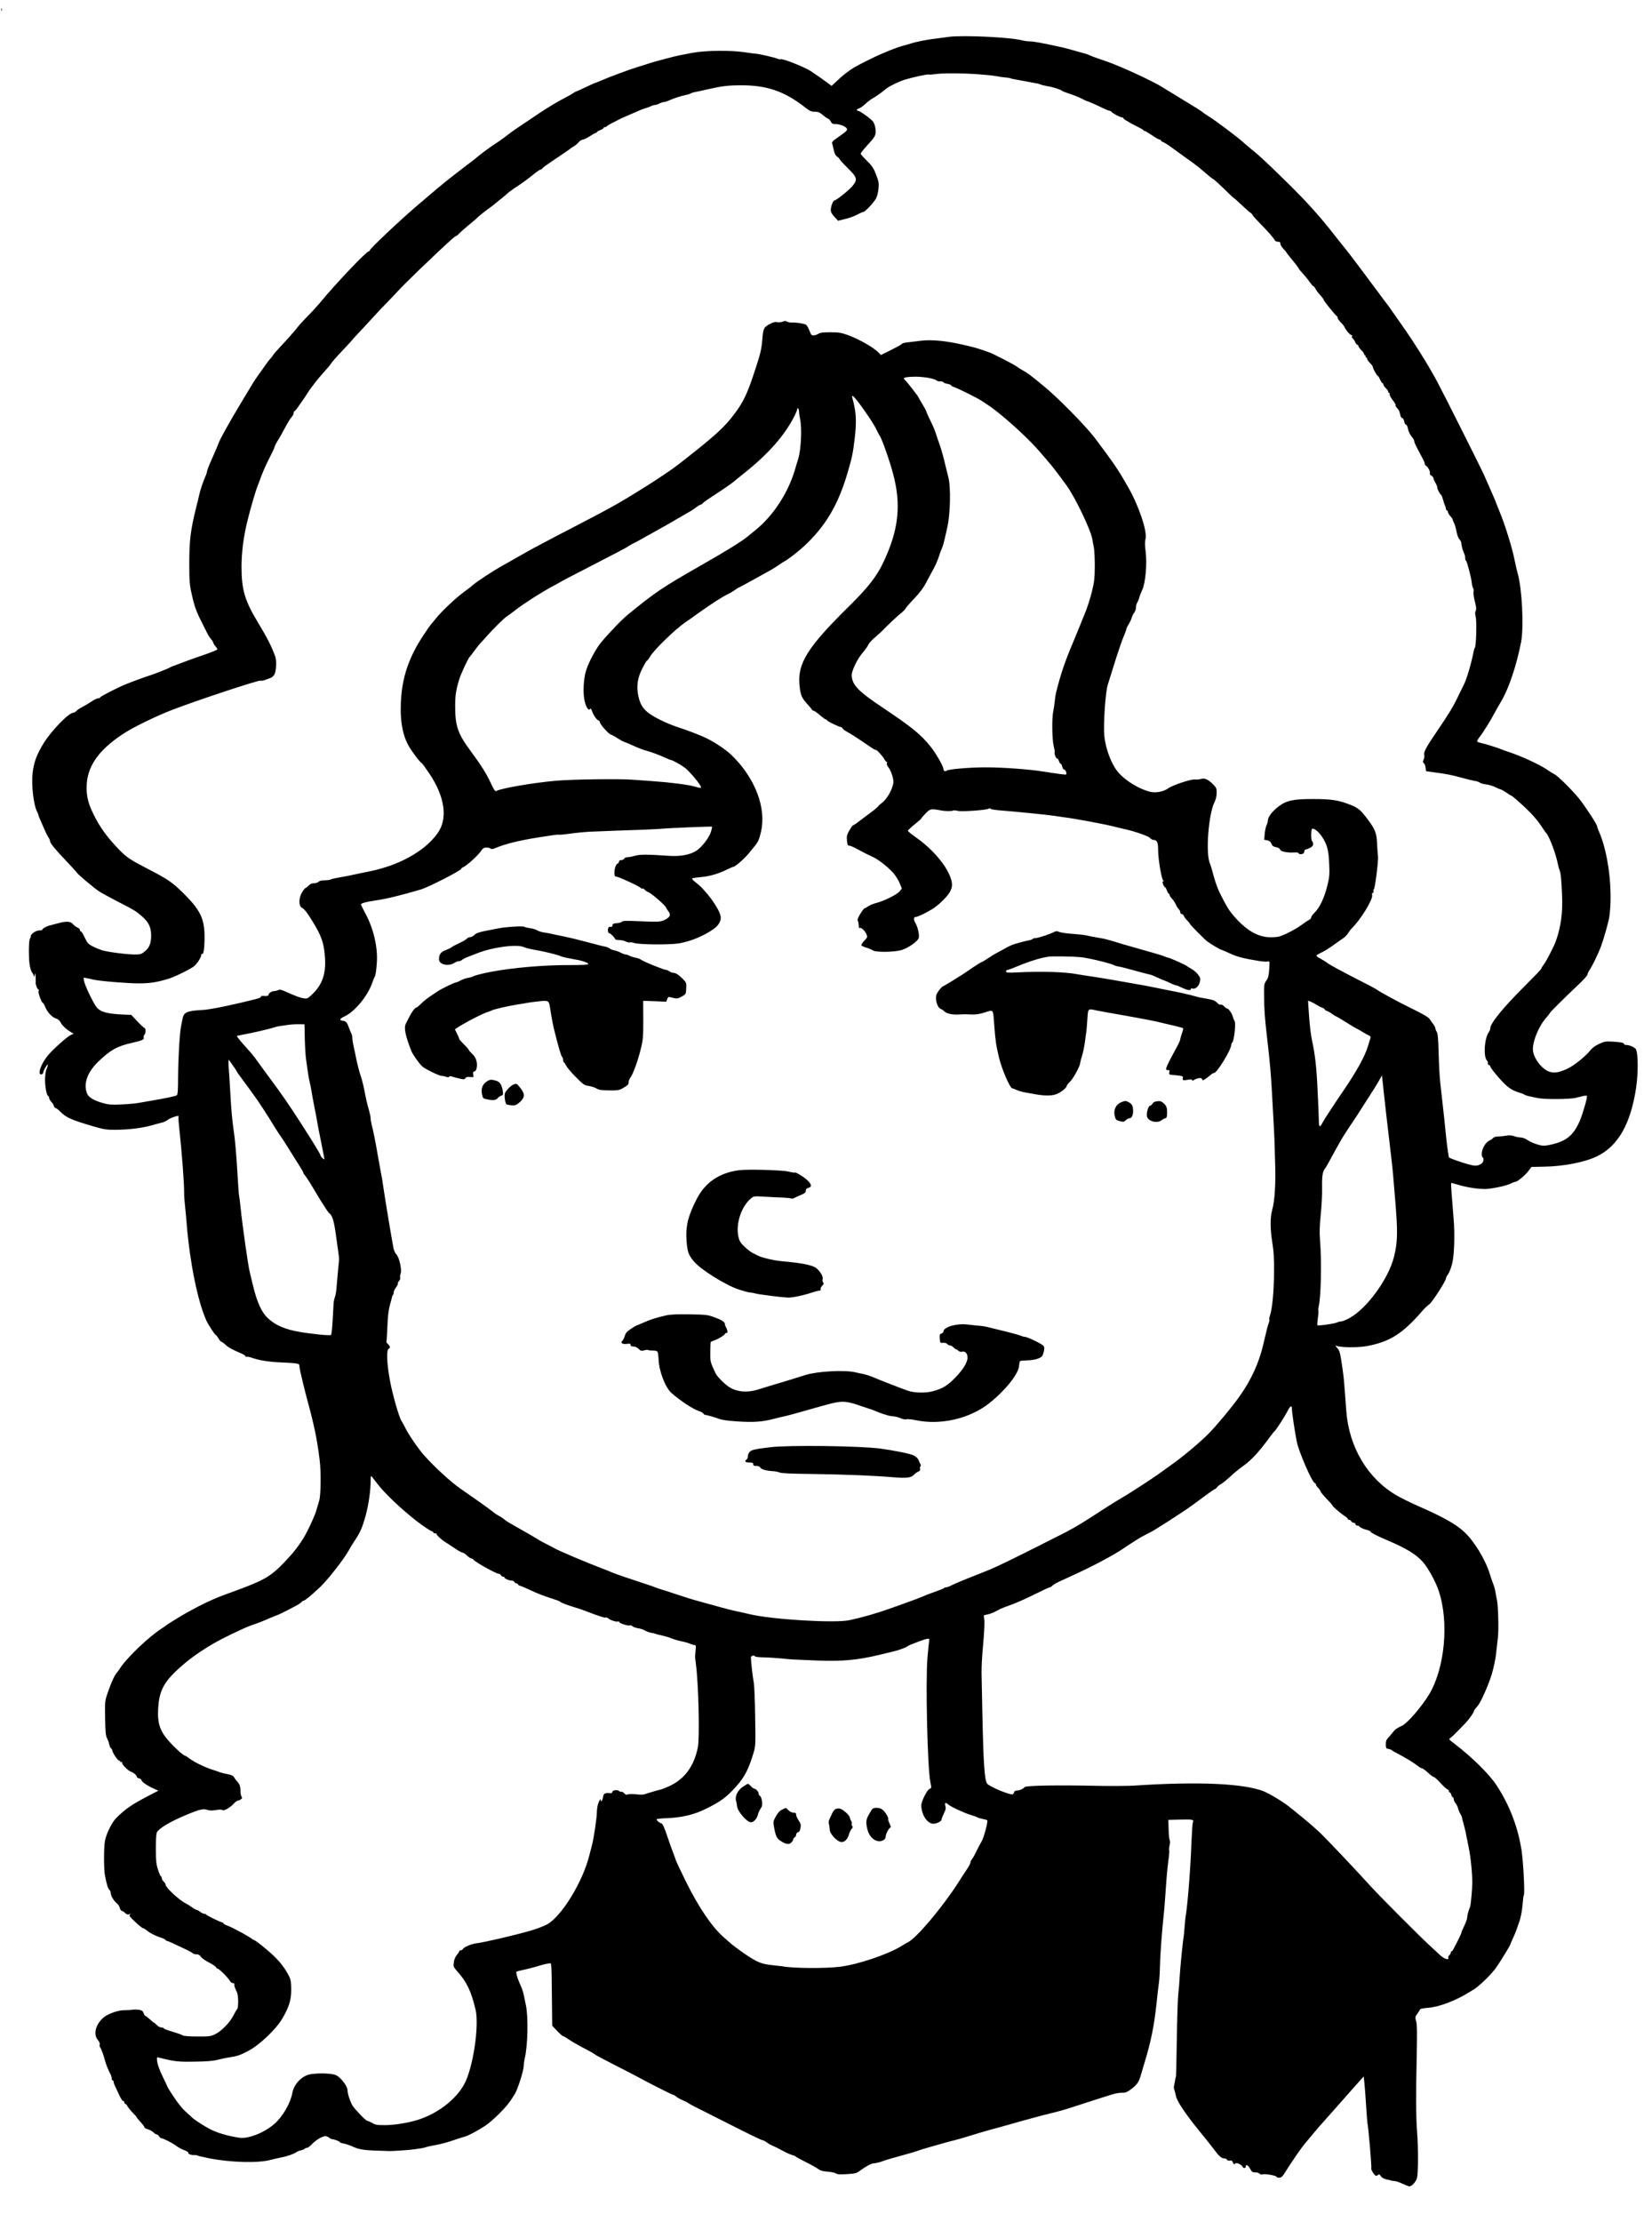 <svg height="2307pt" preserveAspectRatio="xMidYMid meet" viewBox="0 0 1716 2307" width="1716pt" xmlns="http://www.w3.org/2000/svg"><g transform="matrix(.1 0 0 -.1 0 2307)"><path d="m12 22970c0-14 2-19 5-12 2 6 2 18 0 25-3 6-5 1-5-13z"/><path d="m9855 22687c-174-22-216-28-285-42-41-8-86-19-100-24s-54-17-90-26c-36-10-96-31-135-47-38-17-83-35-100-42-50-21-217-104-265-132-59-34-133-92-193-150l-49-46-41 31c-39 29-112 81-176 123-63 42-294 133-311 123-5-3-19-1-32 5-26 12-192 50-223 52-11 0-63 7-115 15-151 23-411 20-550-6-63-12-124-24-135-26-37-6-260-66-300-79-22-8-80-26-130-41-87-26-306-108-392-146-24-10-45-19-48-19-4 0-49-20-101-45-51-25-97-45-100-45s-18-8-32-18c-15-11-56-34-92-52-71-37-162-91-255-153-33-23-107-72-165-111-58-38-109-74-115-78-46-36-142-107-169-123-43-26-176-124-201-147-11-11-71-57-134-104-62-47-150-116-195-152-44-37-92-76-105-87-14-11-43-36-65-55-23-20-66-56-96-82-175-146-520-471-520-489 0-5-5-9-11-9-23 0-341-334-494-520-33-40-94-107-135-148-41-42-84-88-95-102-28-38-118-141-195-222-36-38-69-77-74-86s-17-25-27-35-34-41-54-70c-19-28-51-74-71-100-19-27-43-61-52-77-9-15-63-104-119-197-123-204-225-386-242-433-14-38-19-48-80-188-23-51-41-99-41-107s-8-34-19-57c-23-53-52-140-62-187-4-20-19-83-34-141-55-219-69-338-69-565 0-180 3-225 23-312 28-131 48-189 102-294l62-124c11-22 29-50 41-63 11-12 21-29 22-37 1-7 12-24 23-36 12-13 20-27 18-32-1-5-59-28-127-52-69-23-156-55-195-69-38-15-90-34-115-43-25-8-49-19-55-23-11-9-174-73-215-85-29-8-187-66-245-90-84-34-265-127-265-136 0-5-9-9-20-9s-43-15-70-34c-27-18-69-43-93-55s-52-30-62-41-25-20-34-20c-47 0-233-193-310-320-71-118-98-190-112-303-15-122 9-333 47-406 8-14 14-30 14-35s8-27 19-50c10-23 29-66 42-96s31-67 41-82c10-14 18-33 18-41 0-21 50-82 170-208 58-61 106-114 108-119 5-14 181-162 232-195 25-16 106-60 180-99 189-97 202-105 263-158 71-62 97-115 97-200 0-81-18-127-67-167-34-28-45-31-103-31-84 0-282 26-341 44-25 8-69 26-97 41-45 23-55 35-82 91-16 35-34 64-40 64-5 0-10 7-10 15 0 9-12 20-26 25-15 6-35 22-46 35-24 30-69 33-155 9-32-9-72-19-88-23-35-9-75-32-75-43 0-5-14-8-30-8-36 0-90-36-90-60 0-9-4-20-9-25-13-14-15-208-2-279 6-32 17-66 26-76 8-9 16-25 16-36 1-12 4-7 9 11 7 28 8 27 10-15 1-25 2-51 1-58-4-24 20-81 32-78 7 1 9 1 5-1-5-3-8-12-8-21 0-25 33-112 42-112 5 0 18-21 29-47 24-57 69-104 112-118 19-6 37-21 46-39 15-31 53-68 105-100l31-19-30-13c-31-13-168-133-227-200-63-70-111-175-93-203 8-14 35-2 35 16s40 86 47 80c2-3-3-22-12-43-11-25-17-67-17-117 0-77 19-167 34-167 4 0 8-8 8-18 0-9 11-29 25-44s25-34 25-42 8-17 19-21c10-3 30-18 44-33 62-65 114-88 352-158 101-29 135-35 215-34 142 0 284 17 385 46 50 14 101 28 115 31s39 15 55 28c30 21 119 50 110 35-3-5-1-50 5-102 32-301 54-596 53-703-1-16 3-68 8-115s14-139 19-205c33-398 113-789 201-990 19-43 91-155 100-155 4 0 16-16 28-35 11-19 24-35 29-35s26-15 46-33c33-30 60-45 173-94 18-8 33-19 33-24 0-6 6-9 13-6 6 2 28-1 47-8 76-28 181-45 305-50 176-8 195-11 195-35 0-11 5-39 10-62 6-24 19-81 30-128s32-128 46-180c68-251 97-388 124-605 16-121 13-369-4-424-7-25-22-73-31-106-20-65-88-212-135-288-53-86-113-161-200-251-138-143-206-183-500-291-19-7-69-25-110-40-120-44-242-101-390-183-67-37-221-132-230-142-3-3-18-14-35-24-138-88-369-308-441-421-10-16-25-36-32-44-21-22-57-101-91-199-32-94-32-94-29-270 2-141 6-184 20-209 9-18 20-47 23-65 4-18 12-36 18-40 6-3 12-14 13-22 4-26 58-106 72-106 6 0 12-5 12-11 0-5 5-7 11-3 7 4 10 1 7-7-5-16 62-84 93-94 27-9 59-36 59-51 0-7 11-15 25-18 14-4 25-12 25-19 0-16 62-58 125-86l50-23-95-49c-180-94-244-137-340-232-45-43-103-159-119-235-13-62-14-297-1-362 18-95 32-139 46-151 8-6 14-20 14-31 0-29 29-80 60-106 16-12 31-36 35-52 4-17 13-30 20-30 8 0 23-9 34-21 14-15 26-19 43-14 18 5 20 4 8-4-12-9-3-22 55-76 39-36 75-65 82-65 6 0 24-11 40-24 33-28 92-57 151-76 23-7 42-17 42-22 0-4 5-8 11-8 9 0 77-31 217-98 29-14 55-30 58-34s18-8 34-8c21 0 35-8 46-26 10-14 47-41 84-59 37-19 70-41 73-49 4-9 12-16 19-16 15-1 110-96 127-128 6-12 20-22 31-22 13 0 17-5 14-14-3-8 5-34 17-58 17-32 22-61 23-116 0-40-4-76-9-80-6-4-23-34-40-67-35-72-124-163-191-196-45-21-61-24-186-23-85 0-142 5-150 12-8 6-54 22-103 37-50 14-92 30-93 35-2 6-14 10-27 10-12 0-33 11-46 25-13 13-27 25-30 25s-23 16-43 35c-21 19-41 35-46 35-4 0-13 13-18 29-8 22-18 29-48 34-22 3-52 4-69 1-16-3-52-5-80-5-63 2-169-35-217-74-84-70-112-175-62-234 16-19 24-38 20-47s-2-22 3-28c12-14 39-88 52-141 9-36 36-103 60-147 5-10 9-27 9-38s5-20 10-20c6 0 10-6 10-14s6-27 14-43c7-15 28-59 45-96s36-65 41-62c6 3 10-1 10-10 0-8 7-18 15-21 8-4 15-10 15-14 0-9 43-61 77-95 13-12 23-25 23-28s18-25 40-49 40-48 40-54 17-16 38-22c21-7 47-21 57-32s24-20 31-20c8 0 19-9 26-20s17-20 23-20c19 0 117-50 154-78 20-16 57-36 84-46 26-10 45-21 43-25-8-12 28-28 59-26 17 1 32-1 35-4 3-4 57-16 120-29 228-45 513-52 641-17 30 8 78 19 108 25 61 11 139 38 161 56 8 6 30 15 47 19 18 3 35 11 38 16 4 5 14 9 23 9s34 18 54 40c43 45 114 85 143 81 11-2 27-9 36-17 8-8 22-14 29-14 20 0 80-23 80-31 0-4 17-10 38-14 20-3 55-15 77-24 94-43 123-47 390-54 46-2 225 11 270 18 17 3 44 7 62 9s45 8 60 14c15 5 62 15 103 22s120 28 175 47 111 37 125 40c31 7 136 63 210 112 30 19 94 74 142 122 80 81 109 116 166 208 29 47 92 244 92 290 0 20 5 54 10 76 32 129 39 431 13 555-8 41-19 91-23 110-7 35-19 68-45 125-22 50-37 106-30 113 3 4 34 12 68 19 57 12 125 30 203 54 17 5 44 11 61 12 35 5 31 48 36-366l3-279 51-54c28-30 56-54 61-54s32-15 58-33c27-19 87-54 134-79 104-54 131-70 150-85 8-6 96-52 195-103 99-50 200-103 225-116 110-61 373-194 383-194 6 0 20-8 31-18 12-10 41-27 66-37s52-24 60-31c8-6 38-22 65-36 28-14 193-98 369-186 175-89 325-162 334-162 8 0 29-10 46-23s47-30 66-37c19-8 65-31 102-51 37-21 81-40 98-44 16-4 32-10 35-15 2-4 51-31 107-59 57-28 115-61 129-72 19-15 46-23 95-26 38-3 78-12 88-19 15-10 44-12 115-7 91 6 98 8 146 44 45 34 115 71 130 68 11-1 71 13 90 21 11 5 52 18 90 29 39 11 113 31 165 46 52 14 104 30 115 35s70 23 130 40c61 17 126 36 145 41 19 6 60 17 90 24s85 23 122 34c157 48 207 63 273 81 39 10 129 35 200 55 72 21 144 41 160 45 17 4 66 18 110 30s105 28 135 35c111 27 147 37 260 74 63 21 169 55 235 76 66 20 142 44 169 53 27 8 68 14 90 14 31-2 51 5 86 30 65 47 87 76 106 138 9 30 24 82 34 115 76 246 109 410 135 660 9 83 19 175 24 205 4 30 9 107 10 170 2 106 21 369 41 550 5 41 13 156 20 255 6 99 18 226 26 283s12 107 9 112-1 28 4 52c6 23 6 47 1 53-4 5-10 55-11 110l-3 100 119 3c139 3 148 1 136-30-5-13-11-106-15-208-10-278-41-665-61-770-2-14-7-61-10-105s-8-91-10-105c-9-45-35-313-41-410-2-52-9-135-15-184-5-49-12-260-15-469s-7-384-9-388c-3-3-7-24-10-45-4-22-8-46-11-55-2-9 0-27 5-40s12-41 16-61c8-50 101-189 237-356 62-75 133-164 157-197 53-72 78-94 109-95 12 0 25-6 28-14s14-11 29-9c17 4 25-1 30-16 7-22 20-27 29-12 8 12 66-16 73-35s33-18 33 1c0 30 28 14 50-30 13-25 22-30 50-30 19 0 39-6 43-13 6-9 18-11 34-7 29 7 143-14 143-26 0-5 12-9 28-9 23 0 34 11 72 73 47 76 148 224 184 268 45 56 180 215 203 239 13 14 53 59 89 100s125 142 197 223l132 148 7-61c4-34 12-141 18-238s13-184 15-192c9-30 45-452 39-461-7-13 34-79 50-79 7 0 17 5 23 11 7 7 15 3 26-15 14-20 42-33 92-41 6-1 12-3 15-5 3-1 19-3 35-5 17-1 56-14 86-29 31-14 62-26 70-26 24 0 68 48 78 87 13 47 14 317 1 478-12 155-13 392-4 787 5 245 4 327-6 362-12 44-11 47 14 80 14 19 26 39 26 44s38 12 85 16c114 8 291 76 425 161 9 6 31 19 50 30 48 28 163 139 217 207 40 52 163 251 163 264 0 2 13 33 29 67s34 80 41 102 16 49 21 60c15 40 30 119 36 193 3 43 9 82 12 87 11 15-5 326-22 450-35 244-125 481-262 690-77 116-253 290-435 429-64 49-64 49-41 64 13 9 48 42 79 75 32 32 68 71 82 85 28 29 80 103 80 115 0 8 9 20 40 56 32 37 110 212 145 326 21 71 40 161 46 220 6 55 14 127 18 160 10 79 4 326-9 390-6 28-13 63-15 80-7 39-13 62-30 105-7 19-21 59-30 89-46 150-163 342-268 438-86 79-217 153-462 260-82 36-191 89-240 118-298 174-491 498-520 870-1 17-8 100-14 185-13 174-14 182-37 335-14 92-21 115-43 139-22 25-23 28-6 22 47-18 222-19 313-2 238 44 373 129 577 366 21 25 53 55 71 67 30 21 174 244 174 271 0 7 9 25 21 41 11 15 30 61 41 102 24 87 32 307 17 479-19 227-29 364-25 367 1 2 34-6 72-18 93-29 232-49 302-43 82 7 201 34 244 55 21 11 43 19 50 19 20 0 104 70 136 114l30 40 137 3c198 3 419 47 541 106 221 106 352 336 409 712 22 149 22 343 0 398-8 20-66 47-101 47-13 0-24 4-24 9 0 14-26 20-116 26-74 4-88 2-142-23-40-18-72-41-94-69-51-64-172-160-242-192-94-42-146-47-202-20-66 34-132 120-148 196-18 79 47 252 129 349 25 29 45 54 45 57 0 7 162 168 288 286 56 52 102 103 102 112s10 31 23 50c29 43 89 168 116 239 29 78 81 261 88 312 38 273-10 664-108 885-11 24-19 48-19 53 0 19-114 194-184 284-64 81-224 241-256 255-8 3-47 27-85 53-71 49-269 140-386 178-35 11-73 25-84 30-38 16-170 58-208 65-20 4-40 11-43 16s10 28 29 52c35 44 111 166 156 252 15 28 46 82 69 121 78 134 156 369 203 611 29 155 9 558-37 713-8 30-22 87-29 125-23 123-99 371-157 510-16 39-33 81-38 95-4 14-29 72-55 130s-56 128-68 155c-21 50-425 855-487 970-89 167-239 407-367 588-26 37-70 100-98 140-27 39-52 74-55 77-4 3-44 57-90 120-100 136-329 440-344 456-6 7-56 69-111 139-155 199-286 344-491 546-209 205-295 286-368 343-26 22-62 52-80 68-59 55-289 229-365 276-24 15-56 36-70 48-14 11-42 29-61 41-19 11-73 44-120 73s-103 64-125 77c-61 36-78 47-105 64-89 59-447 224-580 269-104 35-165 57-188 69-9 5-35 13-57 19-22 5-74 20-115 32s-93 25-115 30c-198 43-287 60-325 60-25 0-61 5-80 10-109 32-615 57-765 37zm305-388c74-5 158-14 185-19 28-6 71-12 96-14 26-2 51-6 55-9 5-3 38-10 74-16 36-7 89-17 119-22 30-6 63-12 75-14 12-1 33-7 47-13 15-6 47-13 70-17 49-6 141-36 149-47 3-4 41-19 84-33 42-14 98-36 124-50s50-25 54-25c8 0 96-39 172-76 28-13 55-24 62-24 6 0 17-7 24-15 14-16 91-55 109-55 6 0 11-4 11-8 0-5 12-15 28-23 15-8 29-16 32-19s37-21 75-40c39-19 72-38 73-42 2-5 8-8 13-8 6 0 39-20 76-45 36-25 72-45 79-45 8 0 14-4 14-9s8-11 18-15c21-7 51-27 132-86 112-81 158-115 181-130 22-16 93-72 119-96 36-32 88-74 93-74 6 0 74-63 168-155 25-25 48-45 50-45 3 0 36-30 74-66 39-37 80-73 93-82 12-8 22-18 22-23s37-47 83-93c76-77 131-140 150-172 4-8 19-14 32-14 19 0 25-5 25-21 0-11 14-34 30-51 17-16 30-32 30-35s29-41 65-84 65-82 65-86 19-28 43-53c23-25 55-64 71-88 16-23 32-42 37-42s15-12 23-28c8-15 30-45 50-67 20-21 36-43 36-48 0-11 119-159 137-170 7-5 11-12 8-17s10-24 28-42 36-40 40-48c19-42 61-90 78-90 5 0 7-5 3-12-4-6-1-16 7-22s20-23 26-38c7-16 17-28 23-28 5 0 10-6 10-13s14-26 30-42c17-16 30-35 30-42s5-13 11-13c5 0 7-4 4-10-3-5-1-10 4-10 6 0 11-6 11-14s14-28 30-44c17-17 30-35 30-41 0-16 41-91 49-91 5 0 16-18 26-40s22-40 27-40c4 0 8-6 8-13 0-8 11-24 25-37s25-29 25-37c0-7 4-13 10-13 5 0 7-6 4-13-2-7 12-34 32-60s34-50 31-53c-5-6 0-14 29-47 6-7 14-29 18-50 4-22 13-37 21-37s17-15 21-35c3-19 12-35 19-35 8 0 16-18 20-42s20-58 36-78c16-19 29-40 29-47s4-22 10-33c5-11 14-28 18-38 5-9 25-47 45-85 21-37 37-74 37-81 0-8 3-16 8-18 19-8 50-60 45-77-3-13 2-23 16-30 12-7 21-18 21-26s9-29 20-47 20-41 20-51c0-17 26-66 41-77 4-3 12-25 19-50 6-25 16-53 21-62 5-10 9-25 9-33s5-15 10-15c6 0 10-7 10-15 0-9 11-28 25-43s25-31 25-37c0-5 7-23 15-38s19-55 25-88c6-34 19-68 31-80 10-10 19-29 19-41 0-23 16-81 31-110 5-10 9-29 9-42s3-26 8-28c10-4 54-172 60-228 2-25 9-51 14-57 6-7 8-24 4-37-3-13 3-58 14-101 15-58 17-82 9-97-8-14-8-32 0-63 12-46 5-303-9-320-4-5-10-23-13-40-19-106-73-291-101-343-8-15-32-65-55-112-54-114-102-193-214-357-122-179-150-230-143-259 4-13 1-35-6-50-10-21-10-28 2-38 8-6 17-27 18-46 2-19 5-36 5-37 1 0 40-6 87-12 133-18 178-27 280-55 52-15 113-29 135-33 22-3 47-11 55-18s38-15 66-19c28-3 71-16 95-28s50-23 58-24c8-2 34-17 58-33 24-17 46-31 50-31 10 0 134-110 202-180 35-36 84-95 108-132s49-73 56-80c30-32 98-212 118-313 5-27 14-59 19-70 12-25 19-93 26-265 8-177-13-328-66-475-20-54-97-204-122-236-15-20-28-41-28-46 0-6-77-86-170-179-223-221-360-389-360-441 0-10-7-29-16-41-45-64-57-250-19-292 9-10 14-24 10-29-3-6 1-14 9-17 9-3 16-10 16-15 0-13 58-86 120-153 63-67 106-96 170-116 25-7 54-18 65-25s36-15 55-18c19-4 58-12 85-18 65-14 325-13 390 2 28 7 65 15 82 20 18 4 35 4 37 0 7-11-40-176-71-251-65-155-139-217-301-254-58-13-82-14-115-6-60 16-97 31-136 57-19 13-48 23-65 23s-48 6-69 14c-26 9-52 10-80 5-23-4-61-8-83-9-26 0-47-6-55-16-7-9-23-20-35-24-35-14-76-75-81-124-3-26-1-46 6-50 19-12 12-53-11-68-47-30-70-28-200 13-69 22-131 45-136 52s-19 104-31 217c-11 113-27 266-36 340-8 74-20 176-25 225-6 50-13 182-16 295-4 154-9 211-20 227-8 12-14 29-14 37s-10 27-22 43c-13 15-28 37-34 48-12 22-60 51-214 126-123 60-318 167-340 185-8 7-114 63-235 124-121 62-241 127-267 145-25 19-65 43-87 55-23 11-39 25-36 30s25 18 49 29c24 10 80 45 125 77 46 33 94 67 108 76s35 32 47 50c11 18 27 40 36 48 93 90 225 305 213 348-3 14-1 22 7 22 7 0 10 6 7 14-3 7-1 18 4 23 13 13 48 297 43 341-3 20-7 75-9 122-5 125-19 159-111 280-62 81-92 105-164 133-123 49-201 61-385 61-210 1-282-15-364-77-64-49-111-110-111-144 0-13-6-36-14-51-7-15-16-55-19-89l-5-62 32-6c23-5 35-14 43-35 8-22 19-30 48-36 24-4 39-13 42-24 6-21 72-35 146-31 30 2 47-1 47-9 0-6 12-10 28-8 19 2 28 9 30 26 2 12 8 22 14 22 5 0 25 7 44 16 24 12 34 23 34 40 0 12-4 26-10 29-13 8-13 122-1 129 17 11 67-27 101-78 55-81 72-144 77-287 5-113 3-137-22-235-30-119-78-220-132-272-18-18-33-39-33-47s-10-20-22-26c-13-6-48-30-78-52-57-43-184-108-235-121-16-5-61-8-98-7-131 3-261 85-391 245-34 42-56 79-111 186-35 67-56 125-81 216-14 54-30 106-34 115-49 96-18 517 47 644 13 25 21 60 21 92 1 47-3 55-39 91-50 51-89 67-126 54-16-5-42-7-60-5-38 6-233-59-278-92-48-35-134-51-192-35-113 30-242 108-320 193-74 80-139 248-152 390-11 117 12 453 36 527 8 25 31 101 53 170 48 156 98 303 122 356 10 23 18 46 18 53 0 6 11 29 25 50 13 22 27 52 31 68 4 15 15 39 26 52 10 13 18 38 18 55s6 40 14 51c7 11 16 33 20 50 4 16 18 52 31 80 34 71 52 273 35 401-8 64-8 104-1 129 21 76-71 348-182 540-81 140-93 159-152 246-28 41-136 188-195 265-100 130-387 421-530 537-145 119-161 131-215 161-27 16-57 34-65 41-18 16-234 127-275 143-115 42-155 54-270 80-188 44-340 58-451 44-49-6-111-14-138-17-27-2-52-9-55-13-7-10-31-23-143-80l-78-38-22 23c-51 55-205 142-323 185-68 24-95 28-180 28-71 0-107-4-121-14-11-8-33-16-48-18-25-3-30 2-48 50-11 28-27 56-36 61-24 12-100 24-146 22-21 0-45 4-52 10-10 9-22 8-44-1-16-7-42-9-57-5-18 4-40 0-70-16-69-35-75-47-84-161-10-112-18-146-85-349-71-215-113-304-201-421-109-147-204-233-583-528-131-103-523-351-715-454-27-15-99-54-160-86-60-32-183-96-272-142s-175-90-190-99c-15-8-64-34-108-57s-98-52-120-65c-22-12-71-40-110-62-38-22-78-44-87-50-9-5-40-23-68-38-83-45-262-162-304-198-21-19-59-49-85-67-91-65-244-208-306-287-22-27-45-56-52-63-6-7-41-56-76-110-137-206-208-401-228-622-19-221 4-391 72-517 32-59 122-179 139-185 5-2 42-53 83-114 158-238 190-460 86-610-75-109-196-206-359-285-109-53-231-92-365-119-33-6-98-20-145-30-47-11-116-24-154-30s-77-15-87-20c-10-6-40-10-67-10-32 0-54-5-62-15-7-8-28-15-47-15-23 0-41-8-57-25-13-14-27-25-32-25s-22-21-37-46c-34-57-36-139-2-158 29-17 50-43 108-136 99-161 123-231 133-385 11-162-27-274-124-370-55-54-59-56-97-50-37 5-92 26-203 76-32 14-48 17-62 9-10-5-29-10-42-10-26-1-58-22-58-39 0-11-17-15-57-11-13 1-23-3-23-9 0-11-22-18-200-60-196-46-340-74-405-77-162-9-195-23-208-89-3-16-10-52-16-80-15-76-30-339-31-535 0-126-4-176-13-182-14-9-112-30-247-53-52-9-120-21-150-26-30-6-110-13-177-16-99-5-135-2-185 12-102 28-156 60-173 101-41 100 1 220 116 331 124 120 195 160 344 194 110 25 136 36 128 56-3 7 0 19 6 27 17 20 18 69 1 74-8 3-42 34-75 70l-62 65-74 3c-173 7-242 25-285 76-33 40-121 223-130 270l-6 38 33-6c19-3 50-10 69-15 63-15 350-39 474-39 118 1 179 10 301 46 65 19 237 103 272 133 32 27 73 91 73 113 0 11 4 17 9 13 16-9 26 62 26 180-1 184-43 273-205 436-124 125-173 159-383 267-189 98-223 121-303 204-123 128-196 229-261 361-54 109-73 181-73 280 0 213 118 386 380 558 101 67 343 185 510 249 243 94 897 311 916 303 8-3 28 0 44 6 17 6 44 16 60 22 19 7 36 24 44 43 17 40 20 142 5 181-40 108-80 187-178 350-140 232-172 342-172 587 1 148 21 307 61 468 35 143 86 315 110 375 5 11 13 34 19 50 20 61 70 173 108 246 22 41 43 86 46 100 4 14 18 42 31 62 14 20 48 80 76 134 29 54 60 105 71 115 10 9 19 26 19 37 0 12 4 21 9 21 4 0 25 26 46 57s42 61 47 67 23 34 40 61c18 28 35 52 38 55s21 27 40 53 62 77 95 114c33 36 64 72 69 81 12 21 57 72 133 152 34 36 72 76 83 90s44 50 73 81c29 30 97 104 152 164s126 135 158 167c31 32 77 79 100 105 67 75 390 386 562 541 19 17 39 32 44 32 4 0 18 12 32 26 13 15 58 54 99 88 41 33 84 70 95 82 11 11 47 40 80 65 81 59 84 62 103 79 10 8 40 33 67 54 28 22 55 45 60 51 6 6 35 28 65 48 92 61 118 80 193 139 39 32 77 58 84 58 6 0 13 4 15 9 3 9 33 31 203 145 50 33 92 63 95 67 3 3 16 12 30 19s36 26 49 41c13 16 33 29 44 29s44 16 73 35 57 35 63 35 11 4 11 8 16 14 35 21 35 17 35 22 6 9 14 9 16 3 18 8c2 4 23 17 48 30 25 12 56 28 70 36s59 29 100 46c41 18 93 40 115 50s53 22 69 26 41 13 55 20c14 8 35 14 46 14 11 1 31 7 45 15s34 14 44 15c11 0 38 8 60 19 45 20 122 45 176 56 19 4 40 11 45 15 6 4 24 10 40 13 17 3 73 15 125 27 156 36 219 44 355 44 268 2 452-61 664-226 51-40 68-48 104-48 35 0 51-7 83-33 21-19 47-36 57-40 9-4 22-18 28-31 9-20 19-25 48-24 45 0 109-26 118-48 7-18-5-29-100-95-49-34-58-44-52-62 4-12 11-44 17-70 7-32 19-54 34-64 13-8 24-19 24-24s38-47 85-93c99-98 105-118 53-184-35-44-169-152-188-152-15 0-40-62-40-100 0-22 11-43 38-71l37-41 70 17c39 8 96 29 127 45 31 17 62 30 67 30 18 0 111 100 132 142 11 21 22 67 25 101 5 53 2 73-25 143-26 68-42 91-96 145-36 35-65 68-65 73s20 32 45 60 57 64 71 80c14 15 30 40 35 54 12 32 3 97-19 135-16 27-140 117-161 117-20 0-11 18 12 24 12 3 41 23 64 45s56 47 74 57c28 14 99 65 148 105 26 23 137 76 191 92 86 26 239 59 248 53 4-2 32-1 62 4 74 11 286 11 450-1zm-505-3154c38-8 71-19 73-25 2-5 19-10 38-10s34-4 34-9 18-12 40-16 40-11 40-15c0-5 10-12 23-16 43-13 249-116 296-147 26-18 54-36 63-42 120-77 383-311 508-451 150-170 172-197 308-383 90-124 251-460 268-557 2-16 9-54 16-84 6-30 10-120 10-200-1-126-5-161-31-267-17-67-47-162-67-210s-44-108-54-133-43-106-74-180c-85-201-128-328-176-520-5-20-11-61-14-92s-10-76-15-100c-16-69-13-297 4-363 8-31 13-60 10-65-7-11 16-71 25-65 4 3 13-9 19-25 5-17 14-30 19-30s12-13 16-30c3-16 12-30 20-30 13 0 29-37 21-50-4-6-64 2-235 29-159 25-424 44-605 44-160 0-383-19-401-34-15-13-34-4-34 16 0 27-77 163-132 231-102 128-194 203-493 403-262 175-324 239-328 340-1 47 61 176 118 239 22 26 47 61 54 77 7 17 37 50 67 75s66 58 82 74c55 58 148 145 189 178 23 18 45 40 48 48s44 56 91 105c58 61 97 114 124 165 21 41 55 104 75 140s46 94 57 130 26 76 33 90 20 59 29 100c10 41 21 93 26 115 32 141 38 422 10 523-5 20-21 84-35 142-13 58-36 139-50 180-15 41-33 95-41 120-16 51-28 78-73 170-17 36-31 68-31 73 0 4-18 37-40 73s-40 68-40 70c0 7-121 162-136 175-33 27-11 36 106 38 41 0 106-6 145-14zm-734-257c88-119 159-226 183-278 13-27 27-55 33-62 22-30 99-246 138-390 89-327 61-589-100-928-68-145-162-264-361-460-420-413-529-585-510-805 9-104 22-139 74-196 26-28 51-58 55-65 4-8 13-14 20-14s35-20 64-45c28-25 56-45 62-45s11-4 11-8c0-9 130-72 148-72 5 0 12-6 15-14 3-7 23-22 44-33 40-21 128-78 237-153 32-23 61-39 63-36 7 6 72-64 89-96 8-16 19-28 24-28s7-7 3-15c-3-9 1-23 9-33 29-34 58-113 58-157 0-65-66-185-123-224-12-8-28-23-35-33-7-9-47-43-90-74-42-32-97-72-121-91-24-18-48-33-52-33s-20-24-37-53c-25-45-29-60-24-105 4-42 8-52 23-52 10 0 42-13 71-29 73-40 125-66 178-90 57-26 165-112 216-173 21-26 49-71 60-100l22-53-22-28c-25-33-159-100-243-122-32-8-70-24-85-35s-32-20-37-20-25-26-44-57c-26-43-33-62-26-75 5-9 9-31 9-48 0-20 4-29 11-25 14 9 54-29 70-67 11-27 10-31-24-66-20-20-33-42-29-48 4-5 27-16 51-23 25-7 55-20 69-29 31-20 209-19 293 3 67 18 173 91 182 126 9 32-9 111-33 153-23 38-21 66 4 66 14 0 80 29 116 51 8 5 31 17 50 28 54 29 155 126 184 175 31 54 33 93 6 164-49 129-191 292-352 405-49 34-88 66-87 72 0 5 31 35 69 65s69 58 70 62c0 4 21 28 46 54 49 49 54 49 167 28 39-7 104-7 115 0 6 4 29 3 49-3 42-10 298 7 322 23 8 5 16 5 20-1 3-6 49-13 101-17 144-11 486-45 565-57 39-6 81-12 95-14 97-11 404-68 510-94 41-11 100-24 130-31 105-24 237-70 255-90 10-11 25-20 34-20 40-1 51-24 51-107 0-93 36-304 53-315 9-6 9-8 0-8s-9-8-2-30c6-16 15-30 19-30 5 0 14-16 21-35s17-35 21-35 8-6 8-14c0-7 11-24 25-38s31-41 39-60 22-40 30-48c9-7 16-21 16-31 0-11 7-19 15-19 9 0 19-10 24-22 5-13 21-34 35-47 14-14 26-28 26-33 0-8 150-159 181-183 27-21 135-85 142-85 5 0 45-17 90-38 76-36 146-54 314-81 34-5 71-7 82-4 20 5 20 2 15-78-4-67-10-91-30-120-24-35-25-43-23-170 1-133 7-217 28-399 35-303 43-395 56-640 15-271 23-417 23-435 0-11 3-118 7-237 8-231-3-405-32-508-19-69-19-186 0-310 19-120 22-174 21-335-2-204-18-373-44-449-5-15-8-32-5-36 3-5 0-21-6-37-11-28-22-72-54-210-44-197-127-380-253-556-80-112-233-296-318-382-90-92-290-258-389-325-12-8-42-30-66-48-86-63-157-111-349-234-30-19-84-52-120-73-69-41-148-91-300-190-125-81-212-131-340-194-58-29-114-57-125-63s-121-62-245-123c-238-119-322-157-460-210-129-50-251-101-285-119-16-9-37-16-45-16-9 0-20-4-25-9-6-5-44-21-85-35-41-15-84-30-95-35-55-25-168-67-395-147-122-44-281-89-408-116-150-32-802 7-1032 62-47 11-107 25-135 30-27 5-106 25-175 44s-170 47-224 62c-55 14-158 47-230 71s-144 48-161 52c-16 5-41 13-55 19s-45 17-70 25c-181 59-360 120-385 132-16 8-61 26-100 40-163 62-462 189-495 210-8 5-44 24-80 42s-72 37-80 43c-27 18-214 126-275 159-33 18-69 41-80 51s-37 28-58 39c-21 12-44 26-50 31-21 18-110 84-148 110-49 34-130 90-209 146-101 70-273 229-378 348-57 64-162 218-192 281-14 28-32 61-41 75-25 39-91 270-117 410-35 184-40 329-13 338 17 6 13 27-9 47-11 10-18 20-16 24 2 3 7 74 10 156 4 106 12 172 26 225 12 41 22 80 23 87 2 7 6 16 10 19 4 4 7 16 7 27s11 35 25 52c13 18 21 35 18 39-3 3 2 15 12 26 9 10 15 26 12 34s-1 28 5 44c14 37-14 164-43 196-11 11-24 36-29 56-10 37-97 562-111 665-4 33-14 94-23 135-8 41-24 131-36 200-20 119-41 221-61 301-5 20-9 47-9 59 0 13-7 48-16 79-21 73-29 109-49 211-9 47-25 110-35 140-20 59-35 119-50 190-4 25-16 76-24 115-9 38-16 82-16 98 0 15-4 35-9 45-6 9-17 38-27 64-19 54-29 65-63 70-41 5-33 22 22 47 103 48 240 215 284 347 9 27 20 54 24 60 10 12 18 64 24 154 10 157-35 350-120 507-25 46-45 87-45 92 0 13 50 27 145 41 124 18 259 51 480 116 81 25 415 196 415 213 0 4 10 12 23 18 37 17 155 123 182 165 21 31 31 38 58 38 18 0 38-5 44-11 7-7 22-6 49 6 96 41 242 78 437 109 116 19 215 33 219 30s60 2 124 11c63 9 157 18 207 20 190 8 377 15 537 20 91 4 181 8 200 10 77 8 522 26 526 22 3-3-3-28-12-57-20-61-97-159-152-194-65-41-163-59-277-52-235 16-307 16-358 1-28-8-63-15-79-15s-31-7-34-15c-4-8-17-15-30-15-15 0-24-6-24-15s-6-18-14-21c-34-13-48-142-15-136 18 3 252-105 257-119 2-5 8-7 12-4 5 3 18-3 30-15 11-11 23-20 28-20 23-1 192-146 192-165 0-4 9-18 20-32 30-39 25-59-22-87-50-29-75-30-296-20-120 5-156 4-162-6-4-7-27-13-51-15-35-2-45-6-47-23-2-14-9-18-21-15-13 3-20-2-24-17-6-24 1-50 14-50 11 0 59-49 59-60 0-6 18-10 40-10 23 0 54-7 70-15s35-12 43-10c7 3 26 1 42-5 47-18 367-21 467-5 123 21 261 78 363 151 54 39 80 89 70 134-21 89-154 269-255 346-33 25-46 40-38 45 7 3 49 9 94 13 85 7 184 36 270 80 29 14 56 26 62 26 19 0 121 90 167 148 26 31 52 65 60 74 31 38 43 67 60 142 57 249-61 558-303 793-70 68-204 155-302 196-80 34-170 68-259 97-118 39-257 107-314 155-55 46-80 91-97 173-20 98-8 180 41 279 23 46 45 83 49 83 5 0 20 21 36 47 38 66 256 277 358 348 24 16 84 58 132 93 145 103 256 175 309 200 28 13 64 35 82 48 17 13 34 24 38 24 3 0 83 43 178 96 190 105 177 97 238 139 24 17 49 32 55 35 30 14 145 102 202 155 226 209 357 429 456 765 47 160 57 208 74 355 22 181 16 280-24 423-12 40 12 23 67-50zm-621-90c0-18 5-52 10-74 22-94 11-324-19-419-5-16-22-70-36-120-72-238-226-473-409-620-27-22-63-51-80-65-63-52-208-142-476-295-419-240-473-276-774-521-69-57-258-258-298-318-62-93-112-195-134-271-22-78-29-213-14-289 13-72 43-121 58-98 7 10 12 5 21-19 15-45 53-99 69-99 6 0 12-7 12-16 0-21 89-122 114-130 12-4 44-21 71-39 28-18 61-36 75-40s58-23 99-42c40-18 96-40 125-47 55-15 135-45 203-76 24-11 46-20 50-20 16 0 107-51 147-81 42-33 127-130 158-181 21-33 15-35-58-14-70 20-254 43-439 56-88 6-182 13-210 15-135 10-621 4-788-11-224-19-567-77-618-105-16-8-24 2-64 87-45 96-96 177-203 322-136 183-164 263-164 467 0 113 7 165 42 281 17 57 94 222 109 234 3 3 26 32 50 65s51 67 60 76 41 44 71 78c69 78 172 179 203 200 14 9 60 43 103 76 91 69 253 172 369 235 44 23 85 46 90 50 6 4 89 48 185 97 402 207 496 256 521 274 15 10 37 23 50 29 13 5 54 27 91 48 68 38 223 125 268 150 14 8 43 25 65 38s60 35 85 49c88 50 105 60 141 88 20 15 41 27 46 27 6 0 17 7 24 16s45 36 84 61c102 66 213 142 233 159 9 9 58 48 107 87 256 204 425 395 527 597 15 30 28 61 28 68 0 28 20 9 20-20zm5377-6161c21-13 48-27 61-31 12-4 22-11 22-16s10-12 23-16c12-4 36-17 53-30s34-24 38-24c3 0 50-28 104-61 53-34 106-65 117-70s38-20 60-34 51-30 64-35c13-6 21-16 18-24-3-7-15-45-26-83-33-111-118-265-262-475-28-40-66-98-86-128-19-30-43-66-52-79-37-55-51-78-71-113-32-60-40-56-41 24-1 40-3 96-4 123-1 28-5 113-9 190-10 225-25 366-58 515-13 61-26 174-34 303l-7 108 26-10c14-6 43-21 64-34zm-10511-352c2-82 8-181 14-220 5-38 15-101 20-140 6-38 14-83 19-100 5-16 12-52 16-80 4-27 18-104 31-170 14-66 27-138 30-159 3-22 21-114 40-205 18-91 34-170 34-175s-9-1-20 9-20 23-20 28c0 12-90 158-212 347-134 206-183 277-317 458-68 92-136 185-151 207-16 22-50 63-77 92-59 63-116 133-112 137 2 2 33 8 69 15 89 16 278 60 315 73 17 6 41 12 55 14s54 7 90 13c36 5 89 8 119 7l54-1zm-743-283c20-28 37-54 37-57s17-28 38-55c20-27 57-77 82-112s48-67 53-73c42-55 138-202 224-343 21-35 52-82 69-105 16-23 59-89 94-147 36-58 79-127 97-155 18-27 33-54 33-59s7-17 15-26c9-10 30-42 49-71 18-30 68-112 111-184 44-71 85-133 91-138 35-21 52-77 73-227 12-85 24-175 28-200s6-52 5-60c-3-24-22-229-27-297-3-34-10-75-16-90s-13-46-14-68-6-103-10-180-12-142-16-145c-13-9-196 9-329 32-146 25-245 67-322 137-70 63-117 164-163 356-9 39-23 95-30 125-18 68-79 501-95 665-7 66-14 123-16 127-3 4-11 121-19 260s-22 303-30 363c-26 187-31 240-45 490-5 83-11 186-15 230-3 46-2 76 3 70 5-5 25-34 45-63zm12007-764c17-141 36-307 41-370 5-62 14-165 19-228 31-362 29-464-11-623-58-227-280-532-460-631-36-20-76-36-88-36s-30-4-41-10c-24-13-200-38-206-29-2 4 0 38 5 75 6 37 8 71 5 75-2 4 0 27 5 51 23 101 30 464 13 677-7 87-5 151 7 270 9 86 16 212 14 281-2 121 5 166 32 200 7 8 32 51 55 95 24 44 52 96 63 115s30 54 43 76c12 23 57 94 100 158 44 64 92 138 108 164s57 90 91 142 78 122 96 155l34 60 22-205c12-113 36-320 53-462zm-1010-2800c0-34 31-242 50-336 21-104 157-418 186-429 8-3 14-11 14-18 0-6 9-20 20-30s22-26 26-37c3-11 32-47 65-80 32-33 59-63 59-68 0-9 92-89 131-112 16-10 29-22 29-28 0-5 7-10 15-10 9 0 18-7 21-15 4-8 15-15 25-15s19-7 19-15 9-15 20-15 20-3 20-8c0-8 43-28 83-38 15-3 31-11 35-18 8-13 62-41 182-92 190-81 296-146 364-226 52-60 128-199 159-291 111-324 66-809-100-1082-78-128-222-294-277-321-57-27-77-41-99-71-12-16-33-41-48-56-19-21-25-37-24-70 1-37 4-42 25-45 14-2 30-8 37-13 6-6 35-23 65-38 83-44 170-97 204-125 18-14 38-26 45-26 8 0 36-21 62-45 26-25 54-45 61-45s37-27 67-60 62-63 71-66c10-3 18-12 18-20s4-14 10-14c5 0 12-11 16-25 3-14 10-25 15-25s9-8 9-19c0-10 9-29 19-43 11-13 23-38 27-54 3-16 13-40 22-54s17-32 18-40 9-40 18-70c8-30 17-66 20-80 2-14 16-83 31-155 22-109 39-273 38-375 0-63-15-227-22-245-19-46-31-93-31-116 0-13-14-51-30-84s-30-65-30-71c0-10-31-73-85-175-5-11-13-19-17-19-5 0-8-6-8-14 0-7-7-19-15-26-9-7-14-19-11-27 11-28-42-12-81 24-22 21-76 71-119 110-90 82-535 528-610 613-142 157-463 496-531 560-43 40-120 107-172 149s-115 93-140 113c-62 50-203 135-265 160-207 82-688 103-1346 59-63-4-223-5-355-3-441 10-771 4-783-13-12-18-51-35-78-35-17 0-28-6-31-20-3-11-11-20-19-20-45 0-230 79-259 110-28 31-40 204-51 745-3 160-7 336-8 393-2 57 5 194 16 305 10 111 16 225 13 254l-6 52 43 10c24 6 57 18 73 27 17 9 41 22 55 29s68 28 120 46c52 19 160 67 239 107 79 39 149 72 156 72s19 7 26 17c8 9 48 32 89 50 41 19 93 43 115 53 199 90 429 211 528 279 38 25 76 51 85 56 9 6 36 23 59 38 24 16 70 42 103 58s75 39 94 52c18 12 49 31 67 42s47 29 64 40c172 111 234 153 346 238 72 53 134 97 139 97s15 8 22 19c7 10 27 25 43 34 17 9 59 44 95 77 36 34 94 82 130 107 88 62 164 144 283 306 21 28 41 54 46 57 13 9 105 150 133 206 31 61 48 69 48 22zm-9504-768c75-100 246-263 410-391 74-57 152-109 165-109 5 0 9-4 9-10 0-5 9-10 21-10 11 0 18-4 15-9-5-7 56-63 96-86 9-5 48-31 87-57 39-27 77-48 85-48 9 0 29-13 46-30 17-16 37-30 44-30 8 0 19-7 26-15 22-27 235-145 261-145 9 0 19-7 23-15 3-8 12-15 21-15 8 0 15-4 15-8 0-12 46-32 74-32 13 0 26-7 30-15 3-8 12-15 21-15 8 0 15-4 15-9s10-12 23-16c21-6 45-16 157-68 30-13 78-32 105-41 127-42 150-50 155-57 6-8 70-33 140-54 45-13 97-31 135-46 123-47 188-69 196-63 6 3 18-1 27-9 22-19 89-40 102-32 5 3 10 2 10-3 0-14 87-44 108-38 11 4 24 0 31-8 6-7 32-17 57-21 25-3 60-15 78-26 18-10 46-20 62-22s34-6 39-9c6-3 35-11 65-17 30-7 64-16 75-20 58-23 95-34 140-43 28-5 64-16 82-24 17-7 39-14 48-14 14 0 16-8 11-52-3-29-6-57-6-63-1-5 4-44 9-85 27-199 40-765 20-862-41-201-142-335-306-407-39-17-75-31-79-31-9 0-138-38-169-49-11-5-51-5-90 0-38 4-77 3-86-2-12-6-22-2-35 12-9 11-22 18-28 16-6-3-18 1-26 8-19 16-70 8-70-11 0-8-8-13-17-12-62 5-73-1-79-42-6-36-24-57-24-28 0 19-13 0-27-40-7-20-13-60-13-89 0-52-32-268-49-333-5-19-19-73-31-120-69-270-281-617-431-707-30-17-108-48-174-67-152-45-491-124-564-132-56-7-129-38-144-61-4-7-15-13-22-13-8 0-15-4-15-9s-11-23-25-39c-15-18-28-49-31-76-6-43-4-48 32-89 102-113 148-209 194-402 40-168-27-611-118-775-88-161-281-308-487-371-97-30-239-53-330-53-86-1-105 2-138 22-21 12-44 22-51 22-14 0-124 113-153 157-23 35-53 125-53 161 0 40-66 129-116 155-39 20-169 26-264 12-91-13-177-101-194-198-19-104-100-243-184-317-104-92-273-159-365-145-116 17-227 49-301 87-60 30-165 98-190 122-12 12-35 33-51 47-51 44-93 96-150 183-30 46-55 86-55 89s-23 52-51 109c-30 61-52 123-56 152-5 48-5 49 18 43 163-41 196-45 369-42 125 1 193 7 240 19 36 9 90 21 120 25 87 14 110 21 191 63 124 63 299 230 367 349 66 117 87 186 87 289 0 73-4 104-19 135-38 79-92 151-166 222-71 67-192 163-207 163-3 0-14 6-22 14-9 7-47 30-86 52-100 54-126 67-168 83-20 8-37 18-37 23 0 4-4 8-10 8-15 0-165 73-168 82-2 4-11 8-20 8s-28 9-42 20-30 20-36 20-29 12-50 28c-21 15-50 33-64 40-69 34-210 165-210 195 0 8-9 22-20 32s-20 26-20 37c0 10-4 18-9 18-4 0-18 31-30 69-18 56-22 94-22 212-1 79 4 156 9 171 17 43 145 119 322 191 125 52 164 60 204 46 23-8 48-9 89-2 31 6 60 6 65 1 14-14 74 18 116 61 21 23 42 39 46 36 3-2 17 3 29 11 17 12 19 19 11 30-7 7-12 35-12 61 0 47-11 75-41 104-7 8-19 24-25 36-9 16-28 25-69 33-32 6-67 15-78 19-11 5-51 19-90 31-76 25-181 77-232 116-17 13-34 24-38 24-15 0-97 71-159 140-104 113-132 194-123 353 10 166 51 255 175 377 148 145 347 279 572 386 161 77 193 91 250 109 30 10 80 29 110 42 30 14 79 34 107 45 47 17 83 35 225 110 20 11 42 26 49 34 6 8 16 14 21 14 14 0 80 55 171 140 80 75 252 295 298 380 13 25 42 72 64 105 57 84 80 138 114 262 30 110 51 256 51 360 0 31 4 53 8 48 5-6 31-39 58-75zm5736-1631c-2-8-10-88-18-179-21-249 0-1145 30-1293 13-60 12-62-8-70-25-8-86-129-86-170 0-89 51-176 112-191 32-7 98 21 98 42 0 8 11 36 24 63 20 38 23 55 16 79-10 33 2 40 29 16 26-24 159-86 230-108 36-11 71-24 76-28 6-4 29-11 52-15 24-4 45-10 48-15 9-15-36-182-59-219-12-20-35-63-51-96-15-33-36-71-46-84-11-13-19-31-19-39 0-9-15-38-34-66s-63-96-98-151c-158-245-421-558-511-607-14-7-46-26-72-42-144-89-455-193-642-216-152-19-497-16-596 5-12 2-47 6-79 9-139 13-174 27-318 124-56 38-145 106-160 122-3 3-25 23-50 44-123 107-261 310-396 582-52 106-99 205-104 221-5 15-18 53-30 83s-35 93-50 140c-38 115-58 160-72 160-13 0-48 29-48 41 0 4 48 10 108 12 157 6 284 37 407 98 154 77 209 117 311 230 89 99 132 183 184 359 18 60 19 91 14 370-2 168-9 325-14 350-10 45-30 221-30 260 0 20 33 29 44 12 3-5 47-9 98-10s136-7 188-12c52-6 106-10 120-10 14-1 106-4 205-9 282-13 445 1 685 59 47 12 112 27 145 35 55 13 133 42 145 55 3 3 21 11 40 19 168 65 188 69 182 40z"/><path d="m5335 13449c-55-3-125-11-155-17s-94-19-142-28c-64-13-93-23-109-40-13-13-32-24-45-24-12 0-28-7-35-16s-43-30-79-46c-36-17-72-36-80-43s-36-20-61-30c-50-18-69-45-69-95 0-56 102-78 163-35 12 8 30 15 41 15s27 6 35 14c9 8 34 21 56 29s65 25 95 37c158 65 418 100 491 67 19-9 68-21 109-28 94-15 249-53 275-67 11-6 63-18 115-27s104-20 115-25c11-4 28-11 38-14 9-3 17-10 17-16 0-7-68-10-197-10-263 1-586-27-808-69-90-17-170-37-190-48-11-6-38-14-60-17-22-4-55-16-73-27-18-10-39-19-46-19-14 0-149-65-186-90-14-9-50-34-81-54-31-21-74-55-95-77-21-21-43-39-49-40-14 0-49-47-75-100-12-24-28-55-35-69-21-41-5-121 57-280 14-37 82-133 115-163 31-27 174-97 199-97 13 0 34-4 48-10 17-6 27-6 32 1 3 6 13 7 23 4 9-4 42-13 75-21 53-13 60-13 71 2 8 12 22 15 49 12 37-4 38-4 32 25-5 23-2 30 13 34 13 3 20 17 24 44 7 54-10 103-50 139-18 17-33 34-33 38 0 5-22 31-50 58-27 27-50 53-50 58s-10 29-22 54l-23 45 24 16c71 49 283 158 323 166 9 2 25 8 35 14 23 12 164 45 263 61 41 6 98 16 125 21 28 4 82 11 122 15 80 7 85 4 97-71 20-127 30-178 47-245 41-165 67-252 77-262 7-7 12-22 12-35s3-23 8-23c4 0 13-14 21-31s52-71 100-119c80-81 90-88 136-95 28-4 64-15 81-26 25-15 52-19 131-20 85-1 105 2 139 21 56 32 64 40 64 65 0 12 8 33 18 46 28 38 78 175 107 294 25 101 27 126 27 307l-1 197 120-4 120-5 9 25c11 29 8 28 64 14 38-9 47-8 87 14 44 25 44 25 47 85 3 57 1 61-35 98-44 45-75 64-101 64-10 0-27 7-38 15-10 8-26 15-35 15-23 0-241 89-259 105-8 7-33 17-54 21-22 4-51 13-65 20-14 8-33 14-41 14-9 0-32 8-52 19-20 10-51 21-69 25-18 3-40 12-48 20-9 8-32 16-51 19s-105 25-190 48-189 48-230 56-95 19-120 25-66 14-91 17c-26 4-57 14-70 22-13 9-46 19-73 22-27 4-54 10-60 15-6 4-56 5-111 1z"/><path d="m10950 13394c-54-27-168-64-198-64-11 0-23-4-26-9s-23-12-43-15c-44-8-137-34-173-48-29-12-49-22-99-51-20-11-49-27-65-35s-55-32-87-54c-32-21-61-38-65-38s-45-26-92-57c-98-68-104-71-215-140-47-29-88-53-92-53-8 0-44-42-62-74-26-44-2-143 38-161 13-5 31-17 39-26 21-23 85-36 150-32 30 2 69 3 85 2 75-5 114-2 170 15 112 34 99 49 113-133 12-159 19-205 49-331 28-119 115-320 138-320 6 0 26-7 43-16 17-8 53-19 79-24s84-15 128-23c93-16 168-15 216 6 41 17 99 64 99 81 0 7 16 28 36 47 33 31 104 162 104 192 0 6 9 41 20 77s25 101 30 145c6 44 12 94 15 110 2 17 7 74 10 128 8 109 4 106 95 86 38-8 128-24 305-55 179-32 310-57 355-69 30-8 95-23 144-34 49-12 92-23 95-26s-2-28-12-54c-9-27-17-54-17-60 0-13-23-61-65-136-41-74-72-137-80-162-5-19-2-23 15-23 18 0 21-4 16-23-4-17-1-23 12-25 129-13 134-14 129-33-7-26 1-29 50-20 28 6 44 5 46-3 3-8 8-8 18 0 8 7 29 15 47 19 25 5 33 3 38-10 6-14 9-14 33 1 14 9 37 27 52 40 14 13 32 24 40 24 31 0 179 243 179 294 0 8 4 17 9 20 19 12 41 202 25 224-6 10-14 30-18 46-8 33-45 86-61 86-6 0-18 9-28 20-9 11-24 20-32 20s-17 0-20 0c-2 0-15 11-28 24-17 17-44 27-98 36-41 6-90 16-109 22-82 23-175 44-297 67-27 5-91 18-143 29s-126 25-165 31c-38 7-133 23-210 37s-198 34-270 45c-71 10-141 21-155 24-123 24-371 32-622 19-104-5-118-4-118 10 0 9 7 16 15 16s45 13 82 29c166 70 308 111 385 111 179 1 274-3 343-15 110-20 267-60 295-75 12-7 35-13 49-15 14-1 93-21 174-44 82-22 152-41 157-41s38-13 73-30c36-16 68-30 71-30s29-11 58-25c28-14 57-25 63-25s35-11 63-25c55-27 92-32 92-14 0 6 6 9 14 6 29-11 64 17 77 60 10 37 9 46-6 70-22 33-50 58-90 80-16 9-32 19-35 22-7 9-160 78-190 86-14 3-34 10-45 15-20 9-103 34-230 69-125 35-289 83-335 98-25 8-72 19-105 24-33 6-69 12-80 14s-40 8-65 14c-25 5-92 12-150 16s-116 13-130 20c-20 9-30 9-50-1z"/><path d="m5056 11841c-44-29-60-71-50-128 9-45 11-48 49-56 66-14 97-11 114 11 9 11 26 23 38 26 18 6 21 12 16 44-9 68-30 100-71 112-51 14-63 13-96-9z"/><path d="m5334 11810c-28-11-81-65-89-91-9-27 3-107 17-115 6-4 30-8 53-10 36-3 47 1 83 32 56 48 57 87 6 150-39 47-39 47-70 34z"/><path d="m11644 11625c-55-24-81-82-64-144 9-36 15-42 51-51 37-10 44-9 63 9 12 12 30 21 39 21 21 0 37 30 37 72 0 52-9 73-40 91-33 20-44 20-86 2z"/><path d="m12002 11633c-12-2-27-13-32-24-6-10-17-19-24-19-16 0-37-65-33-105 5-55 104-84 154-45 14 11 32 20 39 20 9 0 15 13 16 33 4 70-2 92-32 120-30 26-41 29-88 20z"/><path d="m7675 10920c-202-27-348-125-436-295-94-181-119-288-107-445 9-110 20-140 76-207 72-86 331-247 468-292 53-17 106-31 117-31s34-4 51-9c33-10 274-41 341-43 46-2 162 23 249 52 33 11 67 20 77 20 12 0 16 5 13 14-3 8 4 24 16 36 17 17 19 24 10 35-6 8-9 23-5 35 7 24-19 72-62 111-35 32-150 56-358 74-89 8-212 37-253 59-15 8-40 21-57 29-16 8-53 36-81 63-43 41-54 59-64 105-29 131 29 311 129 395 32 26 32 26 149 19 64-4 149-8 188-9 39-2 75-6 81-9 6-4 24-1 40 8 15 8 47 22 70 32 32 13 43 24 43 40 0 15 8 25 24 29 40 10 39 32-2 75-37 37-130 95-139 85-2-2-30 2-61 10-67 16-427 26-517 14z"/><path d="m6920 9413c-98-22-169-44-236-75-34-15-64-28-68-28-3 0-31-16-61-36-43-29-57-45-65-74-6-21-17-43-25-50-25-21 0-39 45-33 33 5 40 3 40-11 0-11 9-16 30-16 18 0 39-10 54-25 21-21 29-23 57-15 17 5 36 7 42 3 6-3 27-5 47-5 21 1 42-4 48-11s12-43 13-81c4-122 70-293 135-350 97-84 221-165 283-186 24-8 45-20 48-27s11-13 18-13c14 0 107-27 140-40 30-12 89-21 195-28 172-11 258-5 387 29 43 11 96 24 118 28 22 5 81 21 130 35 50 14 115 33 145 41s93 26 140 39c162 45 205 44 360-11 25-9 65-22 90-30s59-20 75-28c17-7 48-19 70-26 22-6 47-14 55-17 8-2 33-6 55-8s55-11 73-20c19-9 44-13 58-10 13 4 59-1 101-10 257-53 556 17 760 178 164 130 301 301 308 384 2 25 7 49 10 52 4 4 39 7 78 8 44 1 89 9 114 20 37 16 43 24 54 66 9 39 8 52-2 65-17 20-167 93-192 93-10 0-26 4-36 9-9 5-64 21-122 36-165 41-172 42-219 54-25 7-67 14-95 16-27 2-84 8-124 13-116 14-251-26-251-74 0-7-9-16-21-19-17-6-20-14-17-53 3-46 4-47 34-44 19 2 36-3 44-13 7-8 20-15 30-15 9 0 25-9 35-20s22-20 27-20 16-7 24-15c9-9 25-13 38-9 32 8 56-19 56-62 0-50-47-126-132-212-80-81-128-110-230-137-74-20-192-17-258 6-53 18-311 118-345 134-39 17-94 35-125 41-14 2-47 9-75 16-112 26-389 11-515-27-25-8-106-33-180-56-74-22-164-50-200-60-36-11-85-26-110-34-121-39-238-27-319 33-49 35-113 103-128 133-55 117-56 119-55 221 0 55 3 102 5 105 3 3 20 10 39 17 44 16 108 56 108 67 0 5 7 9 15 9 12 0 14 7 9 28-4 15-11 31-15 37-5 5-9 17-9 27 0 23-33 44-117 74-61 23-86 25-248 28-129 2-199-1-245-11z"/><path d="m8000 8044c-168-20-199-28-218-55-9-13-15-32-14-42 2-10-5-25-15-32-24-18-10-29 35-30 29 0 37-4 36-17-1-14 6-18 32-18 21 0 37-6 40-15 8-19 60-35 126-39 29-1 63-8 75-14 16-9 123-13 355-16 308-4 636-17 818-33 146-12 193-7 222 24 13 14 34 29 47 34 17 7 22 15 18 29-3 11-1 22 4 25 5 4 5 13 0 23-5 9-14 29-20 44-6 16-27 35-48 46-37 19-191 50-348 72-209 28-954 38-1145 14z"/><path d="m7715 4518c-54-37-83-99-69-147 4-14 9-38 10-53 4-54 103-168 145-168 26 0 60 36 70 74 5 22 19 54 30 69 17 23 19 37 14 77-4 28-13 51-21 54s-14 14-14 24c0 20-29 52-47 52-5 0-20 11-33 25s-27 25-31 25-28-15-54-32z"/><path d="m8121 4280c-23-11-44-35-63-70-27-51-28-56-17-114 17-91 27-112 67-139 54-36 88-41 112-17 11 11 20 26 20 34s7 16 15 20c8 3 15 15 15 27s8 23 19 26c14 3 22 17 26 45 6 32 3 45-19 77-14 20-26 47-26 59 0 17-6 22-28 22-17 0-38 10-52 25-27 29-24 28-69 5z"/><path d="m8682 4289c-12-5-29-25-38-46s-22-49-29-63c-7-15-9-35-4-50 4-14 7-40 8-58 1-40 70-117 114-126 35-8 71 25 86 79 5 21 18 46 27 56 13 14 15 22 7 30-6 6-9 18-6 25 3 8 1 20-5 27-5 6-12 24-15 38-7 27-69 82-102 91-12 3-31 1-43-3z"/><path d="m9033 4244c-38-64-41-89-24-164 16-67 58-115 108-125 42-8 83 15 83 46 0 25 28 81 45 92 11 5 9 15-5 44-10 21-16 41-14 45 7 11-25 68-53 94-19 17-37 24-67 24-39 0-42-3-73-56z"/></g></svg>